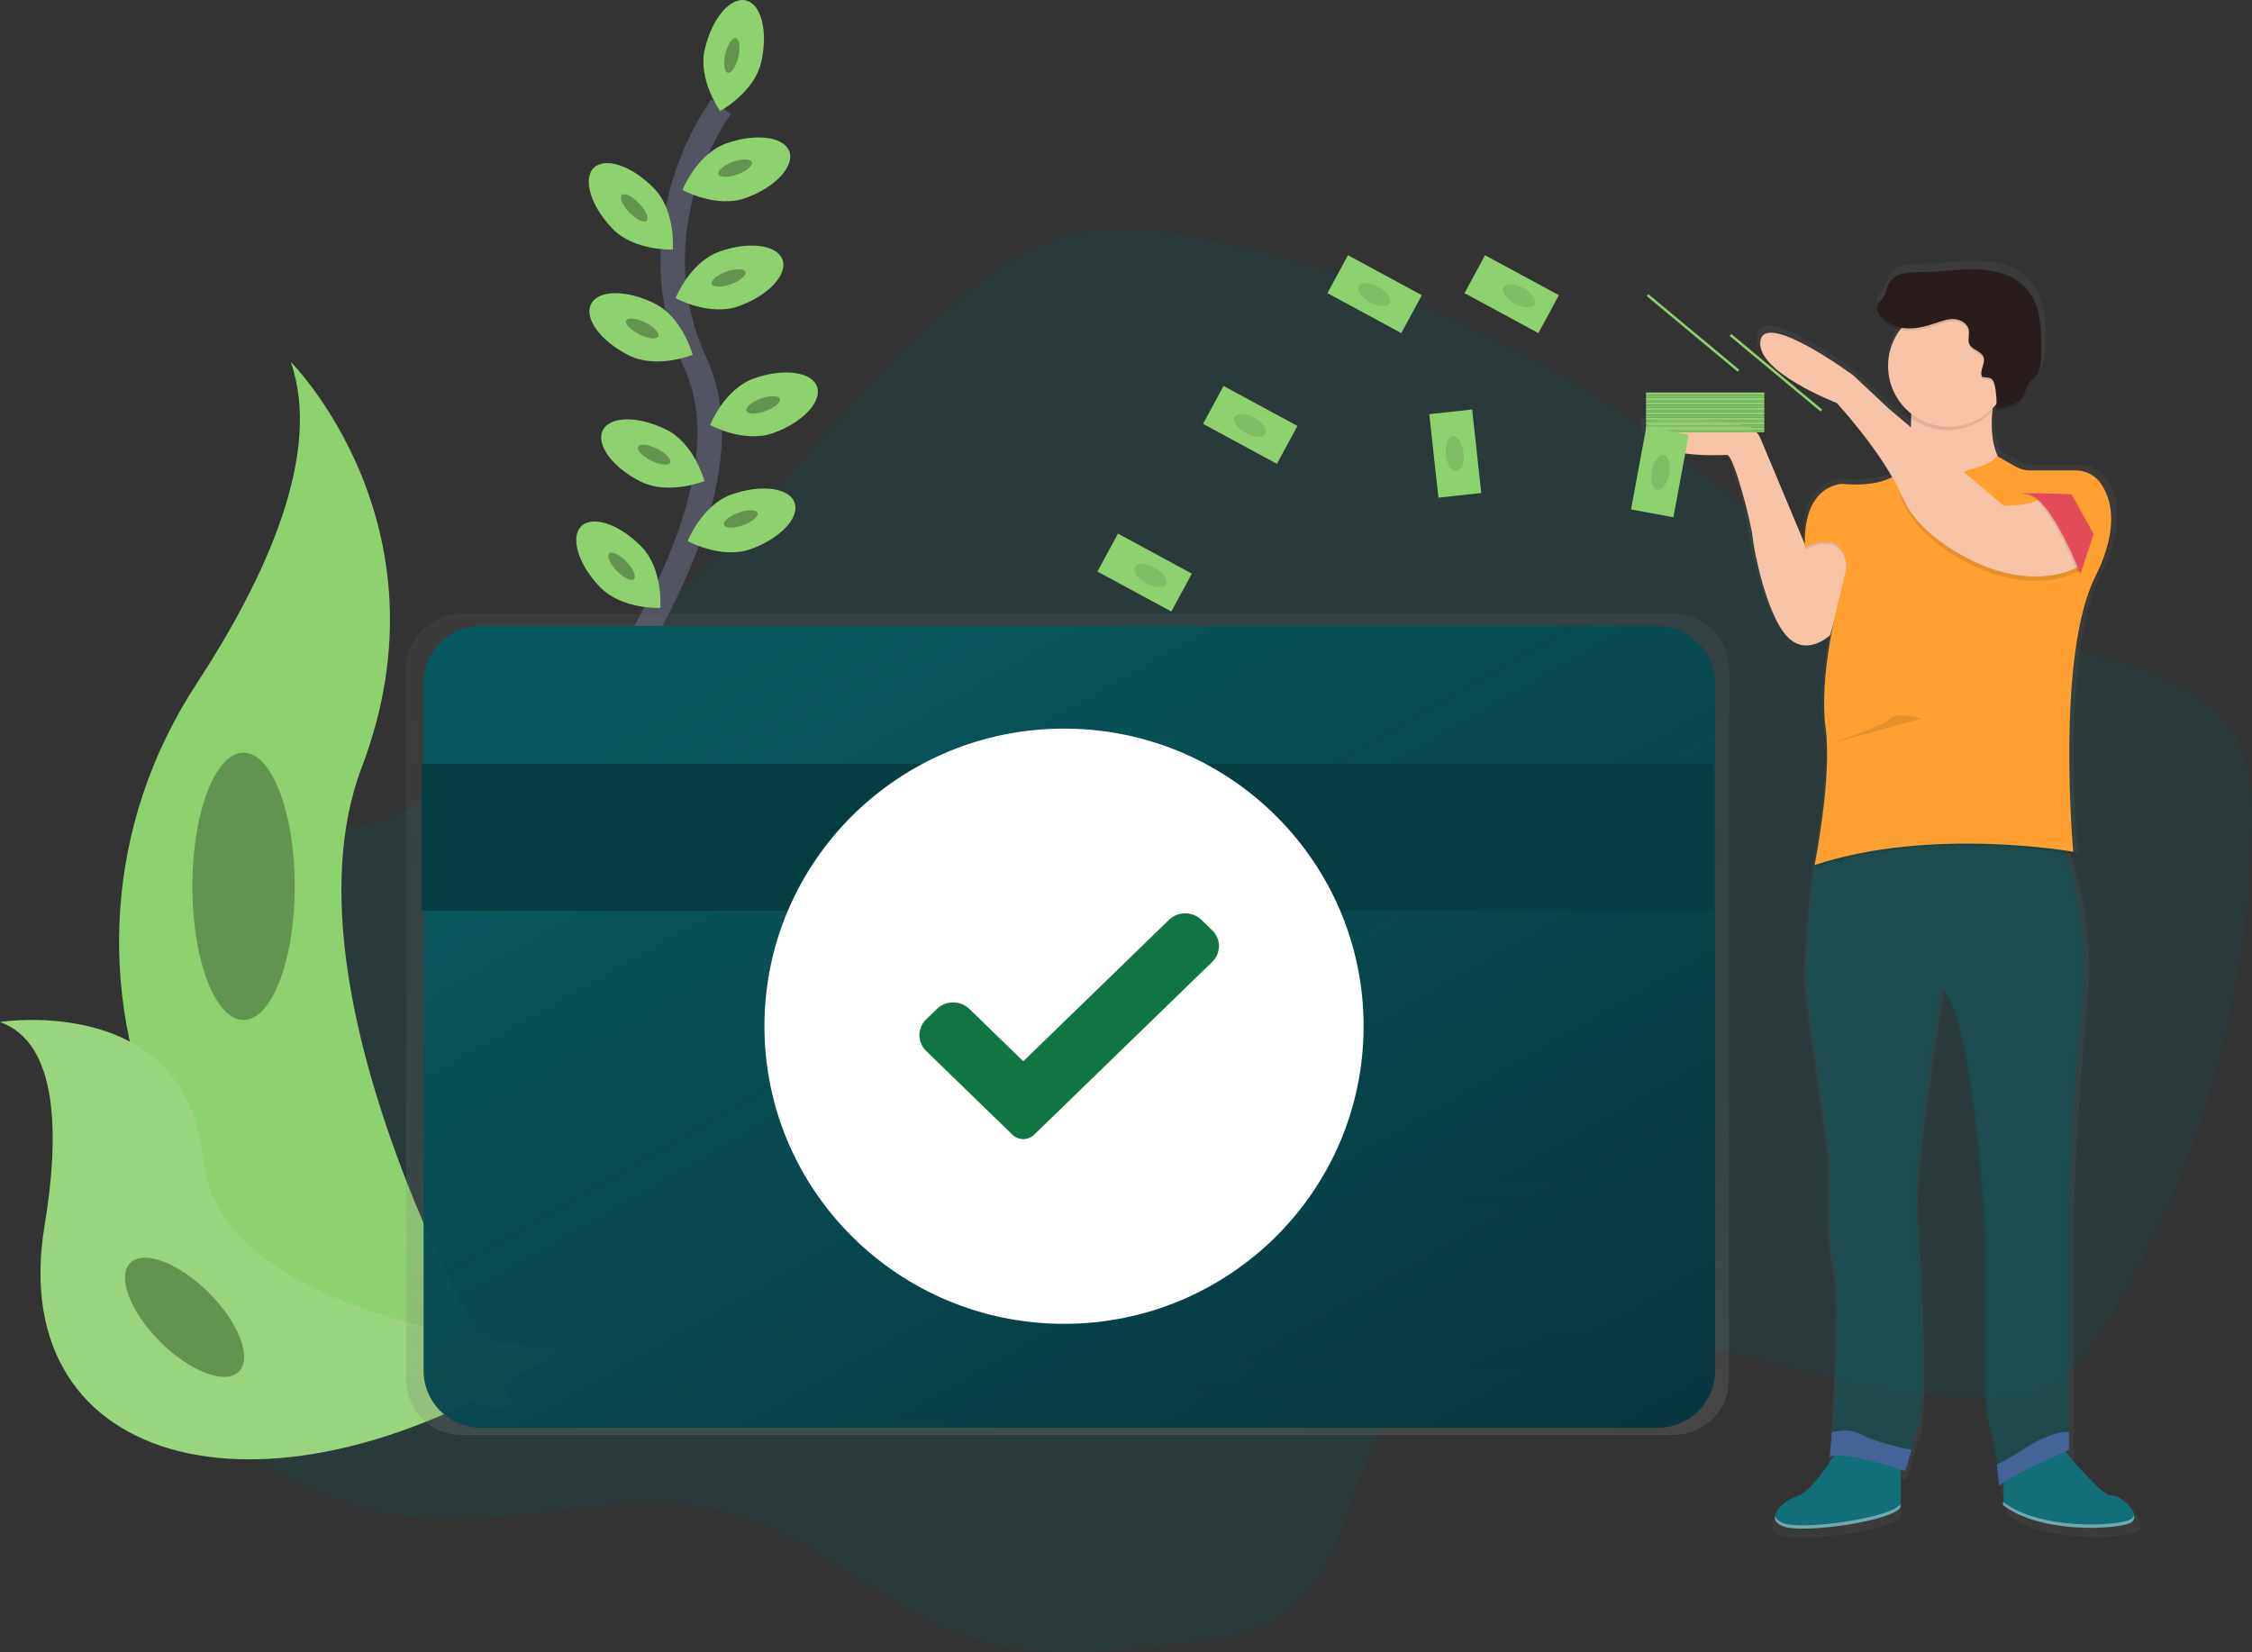 <svg width="184" height="135" viewBox="0 0 184 135" fill="none" xmlns="http://www.w3.org/2000/svg">
<rect x="0" y="0" width="184" height="135" fill="#333333" stroke="none"/>
<g clip-path="url(#clip0)">
<path opacity="0.2" d="M24.351 68.396C21.931 69.127 19.666 70.897 19.061 73.353C18.37 76.176 19.964 79.022 20.195 81.92C20.939 91.416 7.432 98.115 9.359 107.443C10.124 111.152 13.216 113.881 16.264 116.135C21.145 119.734 26.561 122.914 32.559 123.811C41.663 125.175 51.174 121.166 60.023 123.7C67.16 125.744 72.621 131.735 79.71 133.946C85.105 135.629 90.918 134.966 96.523 134.284C99.545 133.917 102.711 133.494 105.15 131.68C109.684 128.304 109.969 121.636 113.005 116.858C117.694 109.49 127.974 108.042 136.595 109.474C145.215 110.907 153.585 114.432 162.319 114.145C164.185 114.083 166.097 113.83 167.725 112.913C169.705 111.8 171.043 109.839 172.225 107.899C179.616 95.725 183.673 81.82 183.989 67.581C184.04 65.135 183.953 62.582 182.802 60.422C181.348 57.69 178.44 56.056 175.546 54.956C168.596 52.311 160.919 51.879 154.109 48.895C147.54 46.018 142.22 40.971 136.5 36.646C125.101 28.044 111.888 22.159 97.87 19.44C94.584 18.805 91.174 18.352 87.91 19.085C84.149 19.929 80.907 22.274 77.992 24.798C70.237 31.513 64.022 39.798 56.876 47.157C51.946 52.232 46.577 56.862 40.833 60.993C38.188 62.899 35.377 65.163 32.431 66.572C29.733 67.861 27.203 67.536 24.351 68.396Z" fill="#07595D"/>
<path d="M58.918 8.718C58.918 8.718 51.616 18.416 56.84 29.72C62.063 41.024 47.736 59.187 47.736 59.187" stroke="#535461" stroke-width="2" stroke-miterlimit="10"/>
<path d="M62.192 5.088C61.612 7.584 58.837 9.071 58.837 9.071C58.837 9.071 57.004 6.511 57.584 4.015C58.164 1.519 59.662 -0.265 60.939 0.032C62.216 0.329 62.772 2.592 62.192 5.088Z" fill="#8ED16F"/>
<path d="M60.328 4.653C60.51 3.87 60.42 3.179 60.126 3.111C59.832 3.042 59.447 3.622 59.264 4.406C59.082 5.189 59.172 5.88 59.466 5.948C59.76 6.017 60.145 5.437 60.328 4.653Z" fill="#8ED16F"/>
<path opacity="0.3" d="M60.328 4.653C60.51 3.87 60.42 3.179 60.126 3.111C59.832 3.042 59.447 3.622 59.264 4.406C59.082 5.189 59.172 5.88 59.466 5.948C59.76 6.017 60.145 5.437 60.328 4.653Z" fill="black"/>
<path d="M60.93 16.177C58.519 17.046 55.763 15.523 55.763 15.523C55.763 15.523 56.915 12.593 59.328 11.725C61.74 10.858 64.05 11.159 64.495 12.379C64.938 13.6 63.34 15.308 60.93 16.177Z" fill="#8ED16F"/>
<path d="M60.253 14.253C61.009 13.979 61.539 13.527 61.436 13.244C61.334 12.96 60.638 12.953 59.881 13.226C59.125 13.5 58.595 13.951 58.698 14.235C58.8 14.518 59.496 14.526 60.253 14.253Z" fill="#8ED16F"/>
<path opacity="0.3" d="M60.253 14.253C61.009 13.979 61.539 13.527 61.436 13.244C61.334 12.96 60.638 12.953 59.881 13.226C59.125 13.5 58.595 13.951 58.698 14.235C58.8 14.518 59.496 14.526 60.253 14.253Z" fill="black"/>
<path d="M60.369 25.014C57.958 25.883 55.202 24.36 55.202 24.36C55.202 24.36 56.354 21.429 58.767 20.562C61.179 19.695 63.489 19.995 63.933 21.216C64.377 22.436 62.779 24.146 60.369 25.014Z" fill="#8ED16F"/>
<path d="M59.72 23.223C60.477 22.95 61.007 22.499 60.905 22.216C60.803 21.932 60.107 21.923 59.35 22.195C58.593 22.468 58.062 22.919 58.164 23.203C58.266 23.486 58.963 23.495 59.72 23.223Z" fill="#8ED16F"/>
<path opacity="0.3" d="M59.72 23.223C60.477 22.95 61.007 22.499 60.905 22.216C60.803 21.932 60.107 21.923 59.35 22.195C58.593 22.468 58.062 22.919 58.164 23.203C58.266 23.486 58.963 23.495 59.72 23.223Z" fill="black"/>
<path d="M63.185 35.381C60.775 36.25 58.019 34.727 58.019 34.727C58.019 34.727 59.171 31.796 61.583 30.929C63.996 30.062 66.306 30.362 66.75 31.583C67.194 32.803 65.596 34.517 63.185 35.381Z" fill="#8ED16F"/>
<path d="M62.536 33.594C63.293 33.322 63.824 32.871 63.722 32.587C63.62 32.303 62.923 32.294 62.167 32.567C61.41 32.839 60.879 33.29 60.981 33.574C61.083 33.858 61.78 33.867 62.536 33.594Z" fill="#8ED16F"/>
<path opacity="0.3" d="M62.536 33.594C63.293 33.322 63.824 32.871 63.722 32.587C63.62 32.303 62.923 32.294 62.167 32.567C61.41 32.839 60.879 33.29 60.981 33.574C61.083 33.858 61.78 33.867 62.536 33.594Z" fill="black"/>
<path d="M61.353 44.861C58.942 45.73 56.186 44.208 56.186 44.208C56.186 44.208 57.339 41.277 59.751 40.41C62.163 39.543 64.474 39.843 64.918 41.064C65.362 42.284 63.765 43.994 61.353 44.861Z" fill="#8ED16F"/>
<path d="M60.709 42.914C61.465 42.641 61.995 42.189 61.893 41.906C61.79 41.622 61.094 41.614 60.338 41.888C59.582 42.161 59.052 42.613 59.155 42.896C59.257 43.18 59.953 43.188 60.709 42.914Z" fill="#8ED16F"/>
<path opacity="0.3" d="M60.709 42.914C61.465 42.641 61.995 42.189 61.893 41.906C61.79 41.622 61.094 41.614 60.338 41.888C59.582 42.161 59.052 42.613 59.155 42.896C59.257 43.18 59.953 43.188 60.709 42.914Z" fill="black"/>
<path d="M50.047 18.688C51.826 20.532 54.971 20.388 54.971 20.388C54.971 20.388 55.23 17.25 53.451 15.406C51.671 13.562 49.467 12.803 48.526 13.706C47.585 14.609 48.267 16.844 50.047 18.688Z" fill="#8ED16F"/>
<path d="M52.828 18.034C53.045 17.824 52.768 17.185 52.209 16.606C51.65 16.027 51.022 15.728 50.805 15.937C50.588 16.147 50.865 16.786 51.423 17.365C51.982 17.944 52.611 18.243 52.828 18.034Z" fill="#8ED16F"/>
<path opacity="0.3" d="M52.828 18.034C53.045 17.824 52.768 17.185 52.209 16.606C51.65 16.027 51.022 15.728 50.805 15.937C50.588 16.147 50.865 16.786 51.423 17.365C51.982 17.944 52.611 18.243 52.828 18.034Z" fill="black"/>
<path d="M49.025 47.971C50.804 49.815 53.949 49.672 53.949 49.672C53.949 49.672 54.208 46.533 52.429 44.69C50.649 42.846 48.444 42.086 47.504 42.989C46.563 43.892 47.245 46.127 49.025 47.971Z" fill="#8ED16F"/>
<path d="M51.803 47.319C52.02 47.11 51.743 46.471 51.184 45.892C50.626 45.313 49.997 45.014 49.78 45.223C49.563 45.433 49.84 46.072 50.399 46.651C50.958 47.23 51.586 47.529 51.803 47.319Z" fill="#8ED16F"/>
<path opacity="0.3" d="M51.803 47.319C52.02 47.11 51.743 46.471 51.184 45.892C50.626 45.313 49.997 45.014 49.78 45.223C49.563 45.433 49.84 46.072 50.399 46.651C50.958 47.23 51.586 47.529 51.803 47.319Z" fill="black"/>
<path d="M51.384 29.038C53.677 30.183 56.592 28.992 56.592 28.992C56.592 28.992 55.789 25.949 53.498 24.804C51.206 23.659 48.873 23.67 48.29 24.849C47.706 26.028 49.091 27.893 51.384 29.038Z" fill="#8ED16F"/>
<path d="M53.781 27.487C53.916 27.218 53.441 26.708 52.722 26.348C52.002 25.989 51.309 25.917 51.175 26.186C51.04 26.456 51.514 26.966 52.234 27.326C52.954 27.685 53.646 27.757 53.781 27.487Z" fill="#8ED16F"/>
<path opacity="0.3" d="M53.781 27.487C53.916 27.218 53.441 26.708 52.722 26.348C52.002 25.989 51.309 25.917 51.175 26.186C51.04 26.456 51.514 26.966 52.234 27.326C52.954 27.685 53.646 27.757 53.781 27.487Z" fill="black"/>
<path d="M52.346 39.348C54.639 40.493 57.554 39.303 57.554 39.303C57.554 39.303 56.751 36.259 54.459 35.114C52.168 33.969 49.835 33.98 49.251 35.159C48.667 36.338 50.062 38.215 52.346 39.348Z" fill="#8ED16F"/>
<path d="M54.743 37.799C54.878 37.529 54.404 37.019 53.684 36.66C52.964 36.301 52.272 36.228 52.137 36.498C52.002 36.768 52.477 37.278 53.196 37.637C53.916 37.996 54.609 38.069 54.743 37.799Z" fill="#8ED16F"/>
<path opacity="0.3" d="M54.743 37.799C54.878 37.529 54.404 37.019 53.684 36.66C52.964 36.301 52.272 36.228 52.137 36.498C52.002 36.768 52.477 37.278 53.196 37.637C53.916 37.996 54.609 38.069 54.743 37.799Z" fill="black"/>
<path d="M23.752 29.563C23.752 29.563 37.087 42.9 29.559 62.691C22.031 82.483 42.464 115.394 42.464 115.394C42.464 115.394 42.244 115.362 41.838 115.29C14.446 110.455 0.844 79.125 16.071 55.852C21.725 47.199 26.381 37.049 23.752 29.563Z" fill="#8ED16F"/>
<path d="M0 83.507C0 83.507 15.217 81.083 16.604 94.722C17.99 108.362 45.864 110.253 45.864 110.253C45.864 110.253 45.675 110.378 45.341 110.6C22.326 125.715 0.325 120.225 3.64 100.162C4.876 92.701 4.774 85.209 0 83.507Z" fill="#8ED16F"/>
<g opacity="0.3">
<path opacity="0.3" d="M0 83.507C0 83.507 15.217 81.083 16.604 94.722C17.99 108.362 45.864 110.253 45.864 110.253C45.864 110.253 45.675 110.378 45.341 110.6C22.326 125.715 0.325 120.225 3.64 100.162C4.876 92.701 4.774 85.209 0 83.507Z" fill="white"/>
</g>
<path d="M19.9 83.339C22.211 83.339 24.084 78.45 24.084 72.42C24.084 66.39 22.211 61.501 19.9 61.501C17.589 61.501 15.716 66.39 15.716 72.42C15.716 78.45 17.589 83.339 19.9 83.339Z" fill="#8ED16F"/>
<path opacity="0.3" d="M19.9 83.339C22.211 83.339 24.084 78.45 24.084 72.42C24.084 66.39 22.211 61.501 19.9 61.501C17.589 61.501 15.716 66.39 15.716 72.42C15.716 78.45 17.589 83.339 19.9 83.339Z" fill="black"/>
<path d="M19.518 112.075C20.619 110.973 19.525 108.092 17.073 105.64C14.622 103.189 11.741 102.094 10.64 103.196C9.538 104.297 10.633 107.178 13.084 109.63C15.536 112.082 18.416 113.176 19.518 112.075Z" fill="#8ED16F"/>
<path opacity="0.3" d="M19.518 112.075C20.619 110.973 19.525 108.092 17.073 105.64C14.622 103.189 11.741 102.094 10.64 103.196C9.538 104.297 10.633 107.178 13.084 109.63C15.536 112.082 18.416 113.176 19.518 112.075Z" fill="black"/>
<path d="M136.751 50.156H37.697C36.5 50.156 35.352 50.631 34.506 51.478C33.66 52.324 33.184 53.472 33.184 54.669V112.736C33.184 113.933 33.66 115.081 34.506 115.927C35.352 116.774 36.5 117.249 37.697 117.249H136.751C137.948 117.249 139.096 116.774 139.943 115.927C140.789 115.081 141.264 113.933 141.264 112.736V54.669C141.264 53.472 140.789 52.324 139.943 51.478C139.096 50.631 137.948 50.156 136.751 50.156V50.156Z" fill="url(#paint0_linear)"/>
<path d="M135.454 51.149H39.293C36.704 51.149 34.606 53.248 34.606 55.837V111.976C34.606 114.565 36.704 116.663 39.293 116.663H135.454C138.043 116.663 140.141 114.565 140.141 111.976V55.837C140.141 53.248 138.043 51.149 135.454 51.149Z" fill="url(#paint1_linear)"/>
<path d="M139.991 62.41H34.456V74.421H139.991V62.41Z" fill="#07595D"/>
<path opacity="0.3" d="M139.991 62.41H34.456V74.421H139.991V62.41Z" fill="black"/>
<path d="M86.936 108.168C100.454 108.168 111.413 97.281 111.413 83.851C111.413 70.421 100.454 59.534 86.936 59.534C73.417 59.534 62.459 70.421 62.459 83.851C62.459 97.281 73.417 108.168 86.936 108.168Z" fill="white"/>
<path d="M84.492 92.719C84.258 92.947 83.94 93.075 83.608 93.075C83.277 93.075 82.959 92.947 82.725 92.719L75.668 85.869C74.936 85.158 74.936 84.006 75.668 83.296L76.552 82.439C77.285 81.728 78.471 81.728 79.203 82.439L83.608 86.715L95.513 75.16C96.245 74.45 97.432 74.45 98.163 75.16L99.047 76.018C99.779 76.729 99.779 77.881 99.047 78.591L84.492 92.719Z" fill="#117443"/>
<path d="M133.991 34.791C134.126 35.218 134.413 35.581 134.798 35.811C136.534 36.958 140.308 36.714 140.762 36.714C140.858 36.714 140.985 36.886 141.125 37.175C141.791 38.551 142.825 42.583 142.895 43.49C142.987 44.587 144.007 49.725 145.677 51.639C145.728 51.697 145.779 51.752 145.828 51.803C147.466 53.449 149.388 51.639 149.388 51.639L149.663 50.681C149.586 51.059 149.499 51.499 149.412 51.992C149.369 52.239 149.325 52.502 149.284 52.772C149.035 54.295 148.904 55.834 148.893 57.377C148.888 57.937 148.912 58.497 148.964 59.054C148.98 59.209 148.997 59.362 149.017 59.512C149.103 60.191 149.144 60.875 149.142 61.56C149.127 65.626 148.09 70.683 148.09 70.683L148.129 70.67C148.105 70.797 148.09 70.859 148.09 70.859L148.15 70.84C148.121 71.028 148.094 71.22 148.067 71.417C147.716 73.967 147.514 77.141 147.417 78.974C147.367 79.941 147.41 80.91 147.546 81.869L149.389 94.851V100.897C149.383 101.813 149.495 102.726 149.722 103.614C150.323 105.898 149.828 113.871 149.55 117.654C149.473 118.685 149.412 119.407 149.395 119.615V119.677L149.448 119.656C149.448 119.7 149.448 119.722 149.448 119.722C149.527 119.689 149.609 119.665 149.694 119.651C148.963 120.784 147.638 122.658 146.62 122.974C146.02 123.157 145.486 123.511 145.084 123.992L145.058 124.028L145.02 124.081C144.894 124.25 144.818 124.45 144.799 124.659C144.784 124.623 144.773 124.586 144.765 124.548C144.687 124.969 144.941 125.355 145.736 125.542C146.2 125.63 146.671 125.668 147.143 125.655C149.901 125.655 154.796 124.807 155.336 123.894V120.746L155.425 120.775V120.803L155.763 120.915L156.691 117.801C157.804 116.977 156.88 102.234 156.691 98.847C156.521 95.759 158.431 83.478 158.769 81.315L158.724 81.26L158.775 80.945C158.843 80.994 158.906 81.05 158.964 81.111C159.075 81.243 159.171 81.386 159.253 81.538C159.412 81.808 159.549 82.091 159.662 82.385C161.529 87.04 162.37 100.352 162.37 101.547V114.066C162.366 115.301 162.537 116.531 162.88 117.718C163.051 118.343 163.184 118.977 163.276 119.618C163.316 119.87 163.35 120.119 163.382 120.357C163.414 120.595 163.446 120.867 163.471 121.09C163.471 121.149 163.484 121.206 163.49 121.258C163.496 121.311 163.49 121.309 163.49 121.336C163.541 121.829 163.567 122.152 163.567 122.152C163.574 122.125 163.587 122.1 163.605 122.078L163.615 122.197C163.628 122.152 163.653 122.112 163.688 122.08C163.765 122.005 163.848 121.937 163.938 121.876V123.467L163.892 123.433V123.707C165.815 125.158 168.946 125.596 171.349 125.579C172.907 125.579 174.169 125.391 174.607 125.171C175.235 124.863 174.891 124.145 174.32 123.596C173.878 123.169 173.302 122.84 172.937 122.881C172.329 122.948 170.249 120.592 169.159 119.301L169.282 119.246L169.456 119.171V98.297C169.456 98.297 169.735 90.055 170.568 81.905C170.964 77.796 170.477 73.65 169.142 69.745L169.116 69.667L169.369 69.707C169.637 69.748 169.781 69.773 169.781 69.773C169.781 69.773 169.781 69.709 169.764 69.584H169.781C169.781 69.584 169.456 66.049 169.452 61.609C169.452 56.575 169.877 50.439 171.636 46.966C172.648 44.967 172.986 43.376 172.958 42.122C173.002 41.018 172.685 39.93 172.053 39.023C171.788 38.658 171.428 38.373 171.012 38.199L170.976 38.179H170.958C170.654 38.056 170.329 37.992 170.002 37.99H166.203C165.763 37.99 165.331 37.876 164.948 37.659L163.462 36.816C162.967 35.734 162.895 34.392 163.001 33.134C163.001 33.034 163.019 32.934 163.029 32.836L163.137 32.722C163.22 32.633 163.297 32.533 163.373 32.448C163.371 32.523 163.365 32.597 163.356 32.671C163.337 32.79 163.305 32.86 163.254 32.875C164.066 32.769 164.973 32.609 165.472 31.982C165.492 31.957 165.511 31.93 165.53 31.904C165.677 31.665 165.8 31.412 165.895 31.148C165.965 30.968 166.058 30.798 166.172 30.642C166.297 30.479 166.46 30.347 166.594 30.192L166.616 30.166C167.094 29.599 167.121 28.787 167.126 28.046C167.136 26.247 167.083 24.267 165.88 22.918C164.88 21.796 163.286 21.371 161.773 21.322C160.259 21.273 158.75 21.544 157.239 21.552C156.211 21.552 154.972 21.535 154.405 22.385C154.127 22.803 154.093 23.349 153.791 23.75C153.617 23.98 153.351 24.178 153.336 24.465C153.334 24.598 153.368 24.729 153.434 24.843V24.857C153.801 25.578 154.579 26.028 155.391 26.17C155.254 26.335 155.128 26.509 155.013 26.691C154.517 27.484 154.255 28.401 154.258 29.336C154.258 29.446 154.258 29.554 154.269 29.661C154.353 30.932 154.92 32.122 155.852 32.989C155.837 33.094 155.822 33.2 155.805 33.304L155.839 33.334C155.946 33.431 156.057 33.523 156.173 33.61L156.215 33.642C156.215 33.708 156.215 33.775 156.215 33.831C156.215 33.941 156.215 34.052 156.204 34.16C156.192 34.268 156.204 34.334 156.192 34.421L156.168 34.4L154.322 32.858L151.354 30.111C151.354 30.111 143.934 24.709 143.562 27.277C143.517 27.733 143.642 28.189 143.915 28.558C145.277 30.636 149.96 32.405 149.96 32.405C149.96 32.405 152.752 35.358 154.62 38.541C154.554 38.577 154.488 38.611 154.418 38.643C152.756 39.416 150.33 39.089 150.33 39.089C147.529 39.526 147.276 42.596 147.291 43.837C147.291 43.896 147.291 43.953 147.291 44.004C147.291 44.055 147.291 44.066 147.291 44.094L143.573 35.364L143.562 35.337C143.44 35.053 143.249 34.804 143.006 34.613C142.763 34.422 142.476 34.295 142.171 34.245C139.685 33.827 133.472 32.956 133.991 34.791ZM149.556 119.624C149.61 119.611 149.665 119.601 149.72 119.594L149.703 119.62L149.556 119.624Z" fill="url(#paint2_linear)"/>
<path d="M168.131 117.839C168.131 117.839 171.653 122.266 172.467 122.175C173.281 122.084 175.176 123.89 174.094 124.442C173.011 124.994 166.779 125.345 163.703 122.997V119.458L168.131 117.839Z" fill="#126F77"/>
<path d="M150.338 118.109C150.338 118.109 148.26 121.812 146.816 122.266C145.373 122.719 144.107 124.344 146.004 124.795C147.901 125.247 154.675 124.253 155.306 123.169V118.379L150.338 118.109Z" fill="#126F77"/>
<path d="M147.729 81.729L149.524 94.535V100.489C149.518 101.392 149.627 102.292 149.849 103.168C150.434 105.422 149.953 113.285 149.681 117.017C149.592 118.234 149.524 119.012 149.524 119.012C150.697 118.47 155.665 120.185 155.665 120.185L156.168 118.476L156.568 117.115C157.653 116.303 156.757 101.76 156.568 98.41C156.445 96.122 157.466 88.704 158.119 84.259C158.308 83.002 158.461 81.992 158.554 81.383C158.612 81.005 158.644 80.796 158.644 80.796C158.843 80.958 159.009 81.157 159.132 81.383C159.287 81.65 159.421 81.93 159.53 82.218C161.348 86.811 162.175 99.943 162.175 101.112V113.461C162.171 114.679 162.339 115.892 162.672 117.064C162.896 117.919 163.059 118.788 163.161 119.666C163.29 120.646 163.35 121.436 163.35 121.436C163.441 120.894 169.04 118.455 169.04 118.455V97.861C169.04 97.861 169.31 89.736 170.125 81.691C170.474 78.032 170.122 74.339 169.085 70.812C168.861 70.043 168.636 69.391 168.441 68.876C168.111 67.997 167.875 67.511 167.875 67.511H149.429C149.119 67.57 148.863 68.193 148.63 69.14C148.479 69.775 148.347 70.553 148.232 71.407C147.89 73.922 147.693 77.053 147.599 78.863C147.551 79.82 147.595 80.78 147.729 81.729V81.729Z" fill="#07595D" fill-opacity="0.5"/>
<g opacity="0.1">
<path opacity="0.1" d="M168.715 118.513V97.919C168.715 97.919 168.985 89.795 169.799 81.75C170.614 73.705 167.533 67.568 167.533 67.568H167.893C167.893 67.568 170.963 73.71 170.16 81.75C169.357 89.789 169.076 97.919 169.076 97.919V118.513C169.076 118.513 163.477 120.952 163.386 121.495C163.386 121.495 163.386 121.374 163.358 121.166C164.578 120.318 168.715 118.513 168.715 118.513Z" fill="black"/>
<path opacity="0.1" d="M150.066 118.955C149.895 118.959 149.727 118.994 149.569 119.057V118.967C149.734 118.95 149.9 118.946 150.066 118.955V118.955Z" fill="black"/>
<path opacity="0.1" d="M156.253 117.16C157.337 116.348 156.442 101.805 156.253 98.456C156.064 95.106 158.331 80.843 158.331 80.843C158.449 80.934 158.554 81.043 158.642 81.164C158.31 83.295 156.451 95.412 156.615 98.456C156.804 101.798 157.7 116.34 156.615 117.16L155.712 120.231L155.384 120.121L156.253 117.16Z" fill="black"/>
</g>
<path d="M151.42 45.215L149.531 51.899C149.531 51.899 147.544 53.789 145.919 51.899C144.295 50.01 143.293 44.945 143.195 43.86C143.097 42.776 141.659 37.175 141.117 37.175C140.575 37.175 135.157 37.536 134.524 35.286C134.018 33.476 140.067 34.341 142.489 34.748C142.787 34.798 143.067 34.924 143.304 35.112C143.541 35.3 143.726 35.545 143.843 35.825L147.557 44.695C147.557 44.695 149.524 42.415 151.42 45.215Z" fill="#F7C4A7"/>
<path d="M163.613 29.678C163.613 29.678 161.264 36.272 164.245 38.621C167.226 40.969 153.585 41.602 153.585 41.602L155.437 39.841C155.437 39.841 156.746 34.647 155.843 30.311L163.613 29.678Z" fill="#F7C4A7"/>
<path opacity="0.1" d="M160.722 38.621C160.722 38.621 163.116 38.033 163.116 37.402L165.237 38.621H170.566C170.566 38.621 174.45 40.788 171.199 47.293C167.948 53.798 169.393 69.777 169.393 69.777C169.393 69.777 157.834 67.698 148.26 70.861C148.26 70.861 149.705 63.725 149.163 59.661C148.621 55.597 150.066 49.906 150.066 49.906L150.878 46.473C150.878 46.473 150.833 43.261 147.491 44.892C147.491 44.892 146.994 40.24 150.427 39.698C150.427 39.698 154.394 40.24 155.574 38.252C155.574 38.26 158.195 39.796 160.722 38.621Z" fill="black"/>
<path d="M160.722 38.441C160.722 38.441 163.116 37.854 163.116 37.223L164.67 38.116C165.042 38.329 165.463 38.441 165.891 38.441H169.618C170.008 38.44 170.392 38.532 170.739 38.709C171.086 38.885 171.387 39.142 171.615 39.458C172.471 40.661 173.238 43.034 171.199 47.114C167.948 53.617 169.393 69.597 169.393 69.597C169.393 69.597 157.834 67.519 148.26 70.682C148.26 70.682 149.705 63.545 149.163 59.481C148.621 55.417 150.066 49.74 150.066 49.74L150.878 46.307C150.878 46.307 150.833 43.095 147.491 44.725C147.491 44.725 147.007 40.202 150.285 39.556C150.376 39.536 150.47 39.529 150.563 39.537C151.263 39.611 154.53 39.847 155.576 38.077C155.574 38.078 158.195 39.615 160.722 38.441Z" fill="#FFA030"/>
<path opacity="0.1" d="M169.845 46.66C169.845 46.66 166.954 48.466 162.258 46.66C162.258 46.66 157.11 44.771 155.484 41.06C153.857 37.349 163.701 41.693 163.701 41.693C163.701 41.693 165.779 41.693 166.41 41.241C167.041 40.79 171.469 44.672 169.845 46.66Z" fill="black"/>
<path d="M169.845 46.299C169.845 46.299 166.954 48.105 162.258 46.299C162.258 46.299 157.11 44.41 155.484 40.699C153.857 36.988 150.066 32.924 150.066 32.924C150.066 32.924 143.473 30.394 143.832 27.866C144.191 25.338 151.418 30.666 151.418 30.666L154.309 33.376L163.701 41.325C163.701 41.325 165.779 41.325 166.41 40.873C167.041 40.421 171.469 44.312 169.845 46.299Z" fill="#F7C4A7"/>
<path opacity="0.1" d="M155.756 30.582L163.522 29.949C163.123 31.143 162.851 32.376 162.712 33.627C161.809 34.564 160.574 35.108 159.274 35.143C157.974 35.179 156.712 34.702 155.76 33.816C155.957 32.747 155.956 31.65 155.756 30.582V30.582Z" fill="black"/>
<path d="M159.234 34.872C161.977 34.872 164.2 32.648 164.2 29.905C164.2 27.162 161.977 24.938 159.234 24.938C156.491 24.938 154.267 27.162 154.267 29.905C154.267 32.648 156.491 34.872 159.234 34.872Z" fill="#F7C4A7"/>
<path opacity="0.1" d="M161.96 30.984C161.669 30.504 162.26 29.879 162.066 29.353C161.886 28.87 161.172 28.787 160.932 28.335C160.743 27.97 160.932 27.523 160.856 27.12C160.749 26.601 160.19 26.277 159.659 26.251C159.128 26.225 158.616 26.423 158.112 26.593C157.29 26.871 156.425 27.084 155.563 26.986C154.702 26.888 153.842 26.419 153.459 25.65C153.396 25.538 153.363 25.412 153.362 25.284C153.377 25 153.638 24.806 153.806 24.579C154.101 24.184 154.135 23.646 154.403 23.234C154.951 22.395 156.154 22.416 157.156 22.412C158.629 22.412 160.095 22.136 161.569 22.185C163.042 22.234 164.591 22.652 165.568 23.759C166.739 25.091 166.792 27.041 166.783 28.817C166.783 29.548 166.752 30.343 166.286 30.908C166.15 31.073 165.984 31.209 165.853 31.377C165.57 31.755 165.494 32.238 165.228 32.622C164.756 33.304 163.834 33.47 163.012 33.58C163.254 33.548 163.054 31.929 163.012 31.779C162.853 31.035 162.681 31.05 161.96 30.984Z" fill="black"/>
<path d="M161.96 30.805C161.669 30.325 162.26 29.699 162.066 29.174C161.886 28.69 161.172 28.607 160.932 28.155C160.743 27.791 160.932 27.343 160.856 26.941C160.749 26.421 160.19 26.098 159.659 26.072C159.128 26.045 158.616 26.244 158.112 26.413C157.29 26.691 156.425 26.905 155.563 26.806C154.702 26.708 153.842 26.24 153.459 25.471C153.396 25.359 153.363 25.233 153.362 25.104C153.377 24.821 153.638 24.626 153.806 24.399C154.101 24.005 154.135 23.466 154.403 23.054C154.951 22.215 156.154 22.236 157.156 22.232C158.629 22.232 160.095 21.956 161.569 22.006C163.042 22.055 164.591 22.472 165.568 23.579C166.739 24.912 166.792 26.861 166.783 28.637C166.783 29.369 166.752 30.164 166.286 30.729C166.15 30.893 165.984 31.029 165.853 31.197C165.57 31.575 165.494 32.059 165.228 32.443C164.756 33.125 163.834 33.291 163.012 33.401C163.254 33.368 163.054 31.749 163.012 31.6C162.853 30.846 162.681 30.869 161.96 30.805Z" fill="#281C1C"/>
<path opacity="0.1" d="M169.799 46.887C169.799 46.887 167.361 40.563 165.464 40.384C163.567 40.204 169.076 40.384 169.076 40.384L170.882 43.635L169.799 46.887Z" fill="black"/>
<path d="M169.981 46.887C169.981 46.887 167.542 40.563 165.645 40.384C163.749 40.204 169.257 40.384 169.257 40.384L171.063 43.635L169.981 46.887Z" fill="#E14B5A"/>
<path d="M163.154 119.681C163.282 120.661 163.343 121.451 163.343 121.451C163.433 120.909 169.033 118.47 169.033 118.47V117.002C168.89 116.996 168.747 117.003 168.606 117.023C167.519 117.168 166.512 117.695 165.583 118.258C164.798 118.773 163.987 119.248 163.154 119.681V119.681Z" fill="#618FD8"/>
<path opacity="0.3" d="M163.154 119.681C163.282 120.661 163.343 121.451 163.343 121.451C163.433 120.909 169.033 118.47 169.033 118.47V117.002C168.89 116.996 168.747 117.003 168.606 117.023C167.519 117.168 166.512 117.695 165.583 118.258C164.798 118.773 163.987 119.248 163.154 119.681V119.681Z" fill="black"/>
<path d="M149.524 119.012C150.697 118.47 155.665 120.185 155.665 120.185L156.168 118.475C155.3 118.3 154.439 118.081 153.593 117.82C153.198 117.705 152.811 117.563 152.437 117.393C152.186 117.259 151.929 117.139 151.666 117.034C151.018 116.811 150.343 116.905 149.678 117.017C149.592 118.234 149.524 119.012 149.524 119.012Z" fill="#618FD8"/>
<path opacity="0.3" d="M149.524 119.012C150.697 118.47 155.665 120.185 155.665 120.185L156.168 118.475C155.3 118.3 154.439 118.081 153.593 117.82C153.198 117.705 152.811 117.563 152.437 117.393C152.186 117.259 151.929 117.139 151.666 117.034C151.018 116.811 150.343 116.905 149.678 117.017C149.592 118.234 149.524 119.012 149.524 119.012Z" fill="black"/>
<path opacity="0.4" d="M174.044 124.161C174.12 124.128 174.187 124.079 174.241 124.017C174.294 123.955 174.333 123.881 174.354 123.802C174.388 123.926 174.375 124.059 174.318 124.175C174.261 124.29 174.164 124.382 174.044 124.431C172.96 124.973 166.73 125.334 163.654 122.985V122.715C166.73 125.064 172.96 124.703 174.044 124.161Z" fill="white"/>
<path opacity="0.4" d="M145.957 124.522C147.846 124.973 154.628 123.979 155.259 122.895V123.165C154.626 124.249 147.854 125.243 145.957 124.792C145.182 124.603 144.935 124.225 145.012 123.811C145.073 124.117 145.356 124.37 145.957 124.522Z" fill="white"/>
<path opacity="0.1" d="M156.974 58.72C156.974 58.72 154.987 58.087 154.445 58.72C153.902 59.353 149.268 60.836 149.268 60.836" fill="black"/>
<path d="M134.488 33.901H144.151V33.697H134.488V33.901Z" fill="#8ED16F"/>
<path d="M134.488 34.105H144.151V33.901H134.488V34.105Z" fill="#8ED16F"/>
<path opacity="0.1" d="M134.488 34.105H144.151V33.901H134.488V34.105Z" fill="black"/>
<path d="M134.488 34.309H144.151V34.105H134.488V34.309Z" fill="#8ED16F"/>
<path d="M134.488 34.511H144.151V34.307H134.488V34.511Z" fill="#8ED16F"/>
<path opacity="0.1" d="M134.488 34.511H144.151V34.307H134.488V34.511Z" fill="black"/>
<path d="M134.488 34.715H144.151V34.511H134.488V34.715Z" fill="#8ED16F"/>
<path d="M134.488 34.918H144.151V34.714H134.488V34.918Z" fill="#8ED16F"/>
<path opacity="0.1" d="M134.488 34.918H144.151V34.714H134.488V34.918Z" fill="black"/>
<path d="M134.488 35.122H144.151V34.918H134.488V35.122Z" fill="#8ED16F"/>
<path d="M134.488 35.324H144.151V35.12H134.488V35.324Z" fill="#8ED16F"/>
<path opacity="0.1" d="M134.488 35.324H144.151V35.12H134.488V35.324Z" fill="black"/>
<path d="M134.488 32.276H144.151V32.072H134.488V32.276Z" fill="#8ED16F"/>
<path d="M141.323 27.445L148.752 33.625L148.883 33.468L141.453 27.288L141.323 27.445Z" fill="#8ED16F"/>
<path d="M134.55 24.194L141.979 30.374L142.109 30.217L134.68 24.037L134.55 24.194Z" fill="#8ED16F"/>
<path d="M134.488 32.478H144.151V32.274H134.488V32.478Z" fill="#8ED16F"/>
<path opacity="0.1" d="M134.488 32.478H144.151V32.274H134.488V32.478Z" fill="black"/>
<path d="M134.488 32.684H144.151V32.48H134.488V32.684Z" fill="#8ED16F"/>
<path d="M134.488 32.887H144.151V32.682H134.488V32.887Z" fill="#8ED16F"/>
<path opacity="0.1" d="M134.488 32.887H144.151V32.682H134.488V32.887Z" fill="black"/>
<path d="M134.488 33.089H144.151V32.885H134.488V33.089Z" fill="#8ED16F"/>
<path d="M134.488 33.293H144.151V33.089H134.488V33.293Z" fill="#8ED16F"/>
<path opacity="0.1" d="M134.488 33.293H144.151V33.089H134.488V33.293Z" fill="black"/>
<path d="M134.488 33.495H144.151V33.291H134.488V33.495Z" fill="#8ED16F"/>
<path d="M134.488 33.699H144.151V33.495H134.488V33.699Z" fill="#8ED16F"/>
<path opacity="0.1" d="M134.488 33.699H144.151V33.495H134.488V33.699Z" fill="black"/>
<path d="M133.263 41.622L136.725 42.265L137.978 35.516L134.516 34.873L133.263 41.622Z" fill="#8ED16F"/>
<path d="M136.379 38.722C136.524 37.937 136.325 37.242 135.933 37.169C135.541 37.096 135.105 37.674 134.96 38.459C134.814 39.243 135.013 39.939 135.405 40.011C135.797 40.084 136.233 39.507 136.379 38.722Z" fill="#8ED16F"/>
<path opacity="0.1" d="M136.379 38.722C136.524 37.937 136.325 37.242 135.933 37.169C135.541 37.096 135.105 37.674 134.96 38.459C134.814 39.243 135.013 39.939 135.405 40.011C135.797 40.084 136.233 39.507 136.379 38.722Z" fill="black"/>
<path d="M121.333 20.853L119.658 23.951L125.694 27.217L127.37 24.12L121.333 20.853Z" fill="#8ED16F"/>
<path d="M125.373 24.862C125.564 24.511 125.15 23.916 124.448 23.533C123.745 23.15 123.021 23.124 122.83 23.474C122.638 23.825 123.053 24.42 123.755 24.803C124.457 25.186 125.182 25.213 125.373 24.862Z" fill="#8ED16F"/>
<path opacity="0.1" d="M125.373 24.862C125.564 24.511 125.15 23.916 124.448 23.533C123.745 23.15 123.021 23.124 122.83 23.474C122.638 23.825 123.053 24.42 123.755 24.803C124.457 25.186 125.182 25.213 125.373 24.862Z" fill="black"/>
<path d="M99.971 31.536L98.295 34.633L104.331 37.9L106.007 34.803L99.971 31.536Z" fill="#8ED16F"/>
<path d="M103.401 35.444C103.591 35.094 103.175 34.502 102.473 34.122C101.771 33.742 101.049 33.718 100.859 34.069C100.669 34.419 101.084 35.011 101.786 35.391C102.488 35.771 103.211 35.795 103.401 35.444Z" fill="#8ED16F"/>
<path opacity="0.1" d="M103.401 35.444C103.591 35.094 103.175 34.502 102.473 34.122C101.771 33.742 101.049 33.718 100.859 34.069C100.669 34.419 101.084 35.011 101.786 35.391C102.488 35.771 103.211 35.795 103.401 35.444Z" fill="black"/>
<path d="M110.134 20.852L108.458 23.95L114.494 27.217L116.17 24.119L110.134 20.852Z" fill="#8ED16F"/>
<path d="M113.564 24.761C113.754 24.41 113.339 23.818 112.637 23.438C111.935 23.058 111.212 23.035 111.022 23.385C110.833 23.736 111.248 24.328 111.95 24.708C112.652 25.088 113.375 25.112 113.564 24.761Z" fill="#8ED16F"/>
<path opacity="0.1" d="M113.564 24.761C113.754 24.41 113.339 23.818 112.637 23.438C111.935 23.058 111.212 23.035 111.022 23.385C110.833 23.736 111.248 24.328 111.95 24.708C112.652 25.088 113.375 25.112 113.564 24.761Z" fill="black"/>
<path d="M120.281 33.458L116.781 33.841L117.527 40.664L121.027 40.282L120.281 33.458Z" fill="#8ED16F"/>
<path d="M119.015 38.504C119.411 38.461 119.662 37.782 119.575 36.989C119.488 36.195 119.097 35.587 118.701 35.63C118.304 35.674 118.054 36.352 118.14 37.146C118.227 37.939 118.619 38.547 119.015 38.504Z" fill="#8ED16F"/>
<path opacity="0.1" d="M119.015 38.504C119.411 38.461 119.662 37.782 119.575 36.989C119.488 36.195 119.097 35.587 118.701 35.63C118.304 35.674 118.054 36.352 118.14 37.146C118.227 37.939 118.619 38.547 119.015 38.504Z" fill="black"/>
<path d="M91.343 43.602L89.667 46.7L95.703 49.966L97.379 46.869L91.343 43.602Z" fill="#8ED16F"/>
<path d="M95.274 47.719C95.465 47.368 95.051 46.773 94.349 46.39C93.646 46.007 92.922 45.981 92.731 46.331C92.539 46.682 92.954 47.277 93.656 47.66C94.358 48.044 95.083 48.07 95.274 47.719Z" fill="#8ED16F"/>
<path opacity="0.1" d="M95.274 47.719C95.465 47.368 95.051 46.773 94.349 46.39C93.646 46.007 92.922 45.981 92.731 46.331C92.539 46.682 92.954 47.277 93.656 47.66C94.358 48.044 95.083 48.07 95.274 47.719Z" fill="black"/>
</g>
<defs>
<linearGradient id="paint0_linear" x1="87.224" y1="117.249" x2="87.224" y2="50.156" gradientUnits="userSpaceOnUse">
<stop stop-color="#808080" stop-opacity="0.25"/>
<stop offset="0.54" stop-color="#808080" stop-opacity="0.12"/>
<stop offset="1" stop-color="#808080" stop-opacity="0.1"/>
</linearGradient>
<linearGradient id="paint1_linear" x1="50.481" y1="56.423" x2="98.675" y2="140.447" gradientUnits="userSpaceOnUse">
<stop stop-color="#07595D"/>
<stop offset="1" stop-color="#04343D" stop-opacity="0.94"/>
</linearGradient>
<linearGradient id="paint2_linear" x1="-121376" y1="79089.5" x2="-121376" y2="21474" gradientUnits="userSpaceOnUse">
<stop stop-color="#808080" stop-opacity="0.25"/>
<stop offset="0.54" stop-color="#808080" stop-opacity="0.12"/>
<stop offset="1" stop-color="#808080" stop-opacity="0.1"/>
</linearGradient>
<clipPath id="clip0">
<rect width="184" height="135" fill="white"/>
</clipPath>
</defs>
</svg>
